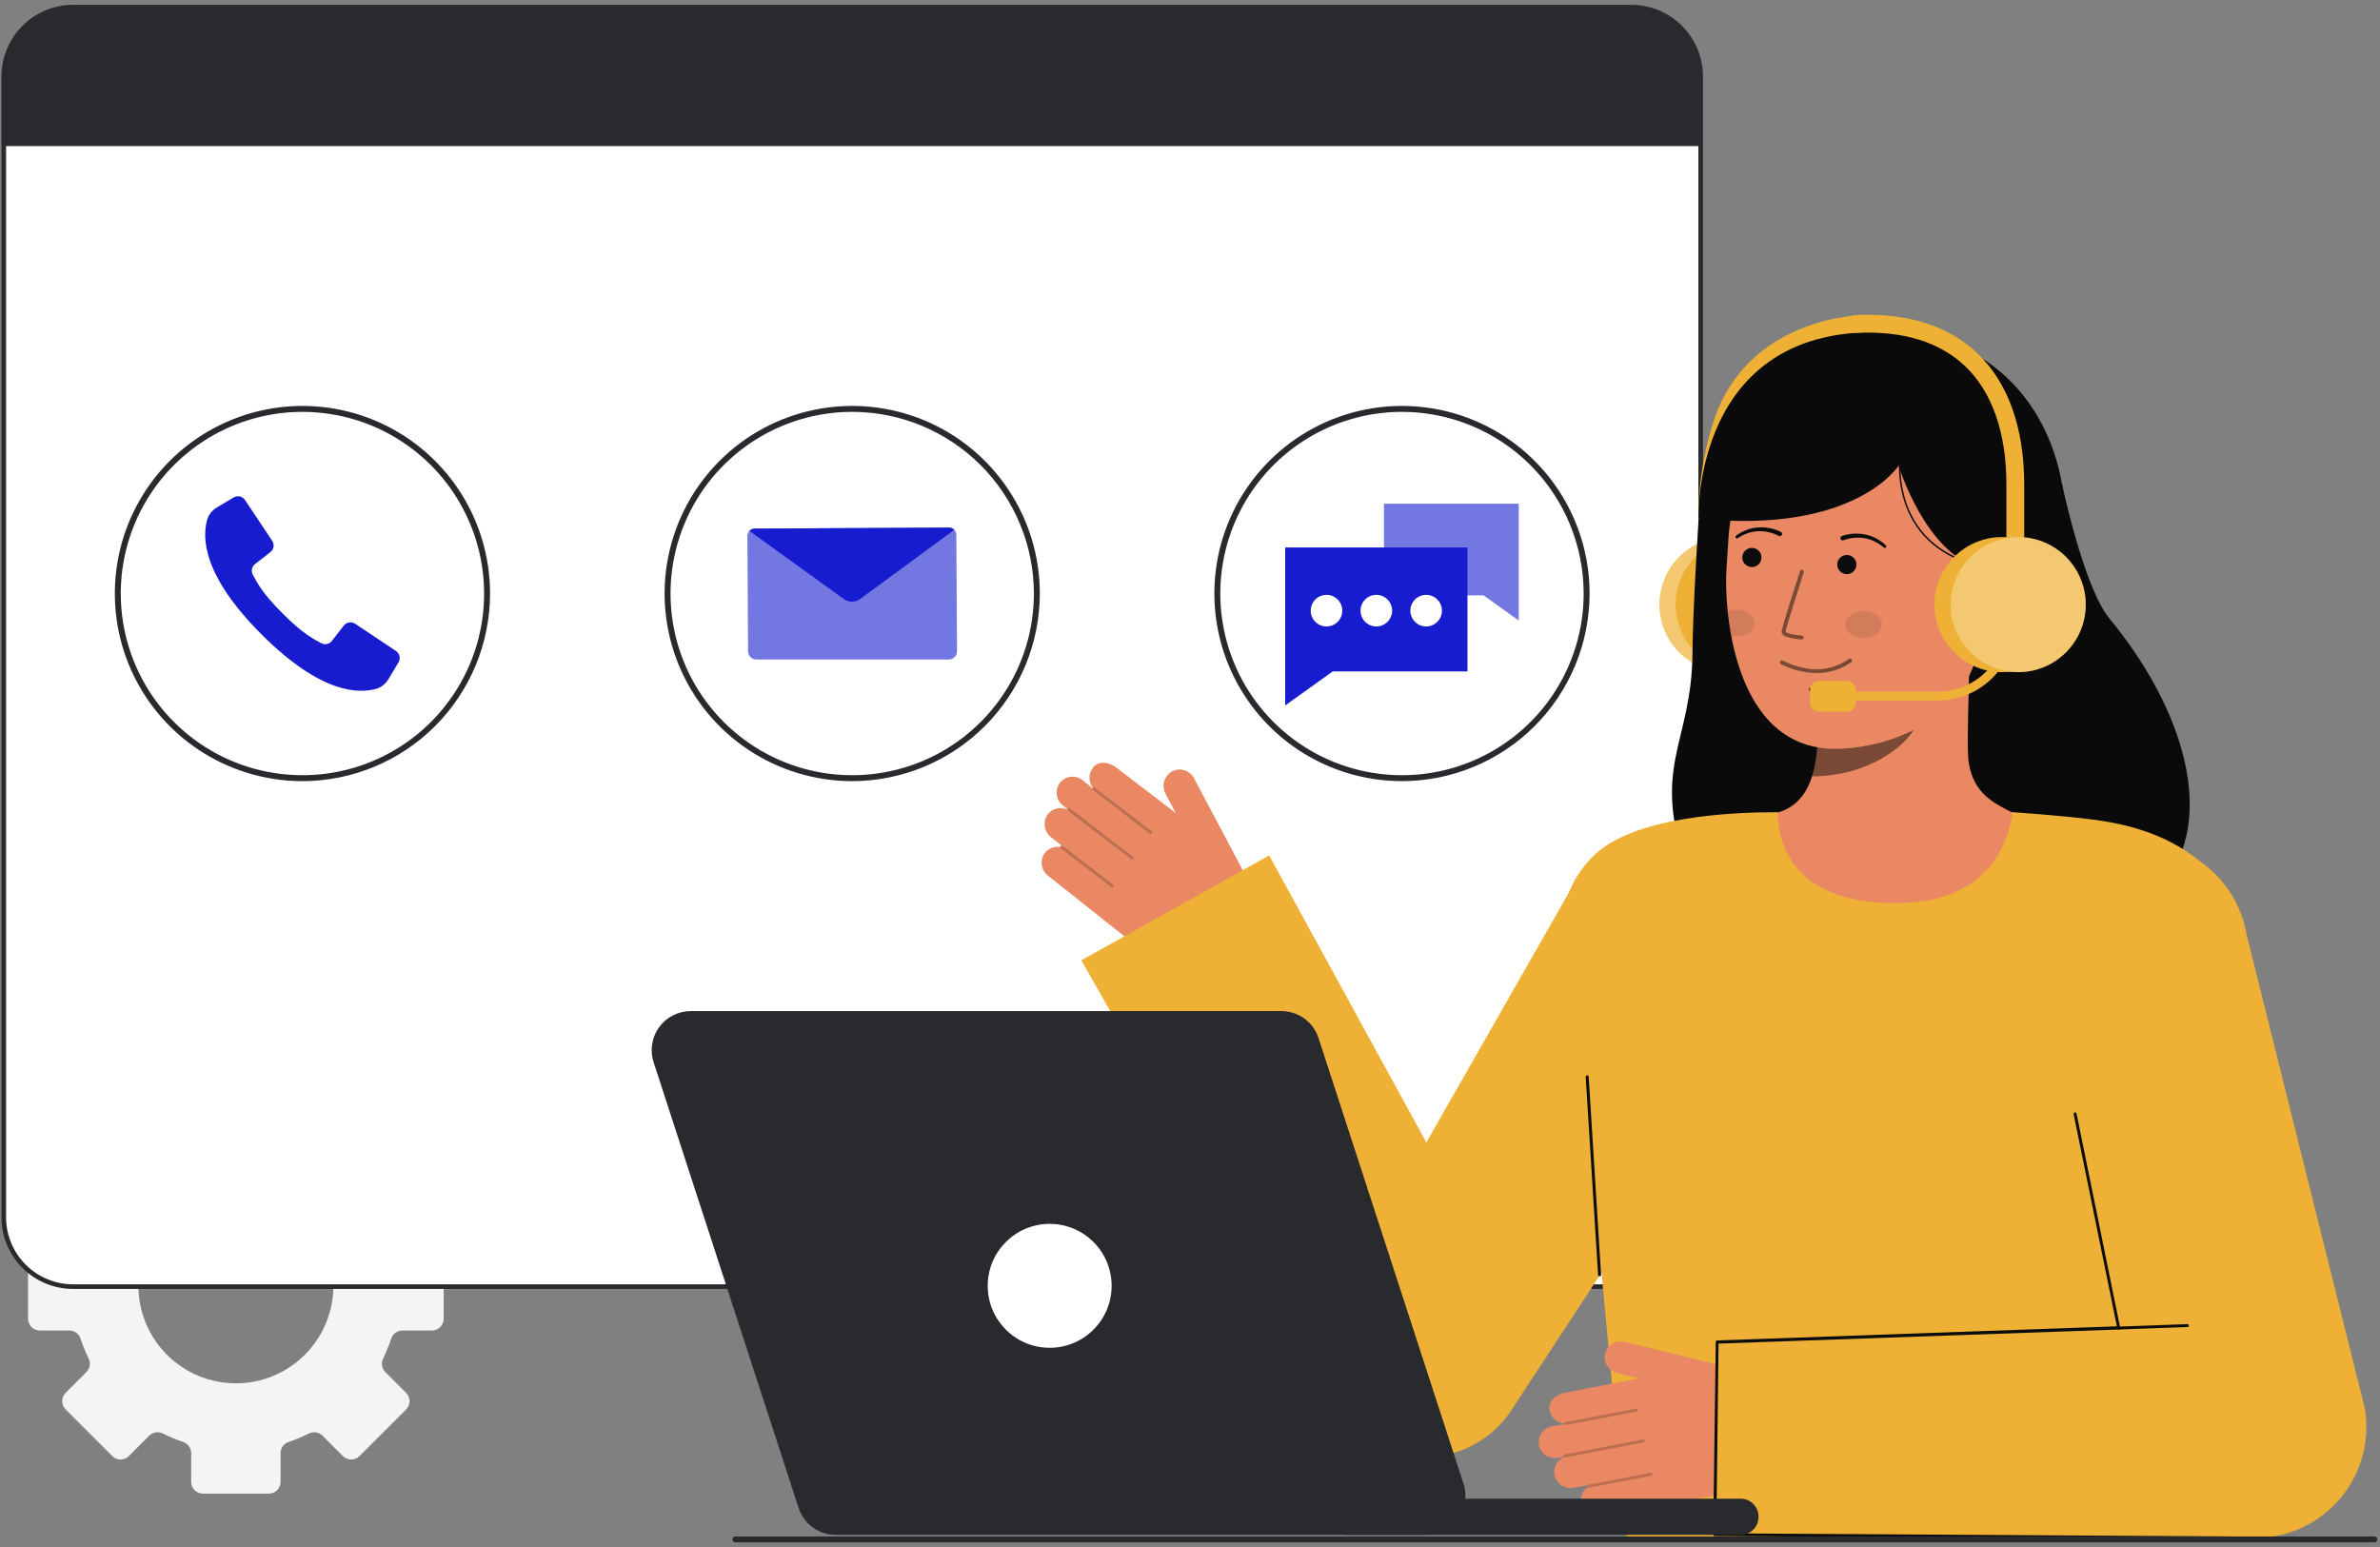 <svg width="483" height="314" viewBox="0 0 483 314" fill="none" xmlns="http://www.w3.org/2000/svg">
<rect x="0" y="0" width="483" height="314" fill="#808080" stroke="none"/>
<g clip-path="url(#clip0_58_1519)">
<path d="M87.66 251.878H81.493C81.002 251.879 80.524 251.727 80.124 251.444C79.724 251.161 79.422 250.76 79.259 250.297C78.787 248.942 78.229 247.618 77.587 246.334C77.366 245.89 77.29 245.387 77.371 244.898C77.452 244.408 77.685 243.956 78.037 243.606L82.422 239.222C82.867 238.776 83.118 238.172 83.118 237.542C83.118 236.911 82.867 236.307 82.422 235.861L72.953 226.397C72.507 225.951 71.903 225.701 71.273 225.701C70.643 225.701 70.038 225.951 69.593 226.397L65.131 230.859C64.783 231.207 64.336 231.439 63.85 231.521C63.365 231.603 62.867 231.531 62.424 231.316C61.165 230.701 59.867 230.166 58.54 229.715C58.073 229.556 57.667 229.254 57.38 228.852C57.092 228.45 56.938 227.968 56.939 227.474V221.153C56.939 220.842 56.878 220.533 56.759 220.245C56.639 219.956 56.464 219.695 56.244 219.474C56.023 219.254 55.761 219.079 55.473 218.959C55.185 218.84 54.876 218.779 54.565 218.779H41.174C40.862 218.779 40.553 218.84 40.265 218.959C39.977 219.079 39.715 219.254 39.495 219.474C39.274 219.695 39.099 219.956 38.98 220.245C38.861 220.533 38.799 220.842 38.799 221.153V227.475C38.8 227.969 38.646 228.451 38.359 228.853C38.072 229.255 37.666 229.557 37.198 229.716C35.871 230.167 34.574 230.702 33.314 231.317C32.872 231.532 32.373 231.604 31.888 231.522C31.403 231.44 30.955 231.209 30.608 230.86L26.145 226.398C25.7 225.952 25.095 225.702 24.465 225.702C23.835 225.702 23.231 225.952 22.785 226.398L13.316 235.863C12.87 236.308 12.62 236.913 12.62 237.543C12.62 238.173 12.87 238.777 13.316 239.223L17.699 243.606C18.051 243.956 18.284 244.408 18.364 244.898C18.445 245.387 18.369 245.89 18.148 246.334C17.507 247.618 16.949 248.942 16.48 250.297C16.317 250.76 16.014 251.16 15.613 251.443C15.212 251.726 14.734 251.878 14.243 251.878H8.075C7.763 251.878 7.454 251.939 7.166 252.059C6.878 252.178 6.616 252.353 6.396 252.573C6.175 252.794 6 253.056 5.881 253.344C5.762 253.632 5.7 253.941 5.7 254.253V267.644C5.7 267.955 5.762 268.264 5.881 268.552C6 268.84 6.175 269.102 6.396 269.323C6.616 269.543 6.878 269.718 7.166 269.838C7.454 269.957 7.763 270.018 8.075 270.018H14.08C14.58 270.018 15.067 270.175 15.472 270.468C15.876 270.76 16.178 271.174 16.334 271.648C16.798 273.04 17.352 274.4 17.994 275.72C18.211 276.164 18.285 276.665 18.205 277.153C18.124 277.642 17.893 278.093 17.544 278.444L13.315 282.673C13.095 282.893 12.92 283.155 12.8 283.443C12.681 283.731 12.619 284.039 12.619 284.351C12.619 284.663 12.681 284.971 12.8 285.259C12.92 285.547 13.095 285.809 13.315 286.029L22.784 295.499C23.23 295.944 23.834 296.194 24.465 296.194C25.095 296.194 25.699 295.944 26.145 295.499L30.291 291.352C30.644 291 31.099 290.768 31.592 290.689C32.084 290.61 32.589 290.688 33.035 290.912C34.377 291.582 35.762 292.16 37.182 292.642C37.653 292.801 38.062 293.103 38.352 293.507C38.642 293.91 38.798 294.394 38.799 294.891V300.739C38.799 301.051 38.86 301.36 38.979 301.649C39.098 301.937 39.273 302.199 39.493 302.42C39.714 302.641 39.976 302.816 40.264 302.936C40.553 303.055 40.862 303.117 41.174 303.117H54.561C54.873 303.117 55.182 303.055 55.471 302.936C55.759 302.816 56.021 302.641 56.241 302.42C56.462 302.199 56.637 301.937 56.756 301.649C56.875 301.36 56.936 301.051 56.936 300.739V294.891C56.937 294.394 57.093 293.91 57.383 293.507C57.673 293.103 58.082 292.801 58.553 292.642C59.973 292.16 61.358 291.582 62.7 290.912C63.145 290.688 63.65 290.61 64.143 290.689C64.635 290.768 65.091 291 65.444 291.352L69.59 295.499C70.036 295.944 70.64 296.194 71.27 296.194C71.9 296.194 72.505 295.944 72.951 295.499L82.422 286.029C82.643 285.809 82.817 285.547 82.937 285.259C83.056 284.971 83.118 284.663 83.118 284.351C83.118 284.039 83.056 283.731 82.937 283.443C82.817 283.155 82.643 282.893 82.422 282.673L78.193 278.444C77.844 278.093 77.613 277.642 77.533 277.153C77.452 276.665 77.526 276.164 77.744 275.72C78.385 274.4 78.94 273.04 79.403 271.648C79.559 271.174 79.861 270.76 80.266 270.468C80.671 270.175 81.157 270.018 81.657 270.018H87.662C87.974 270.018 88.283 269.957 88.571 269.838C88.859 269.718 89.121 269.543 89.341 269.323C89.562 269.102 89.737 268.84 89.856 268.552C89.975 268.264 90.037 267.955 90.037 267.644V254.253C90.037 253.941 89.975 253.632 89.856 253.343C89.737 253.055 89.561 252.793 89.341 252.573C89.12 252.352 88.858 252.177 88.569 252.058C88.281 251.939 87.972 251.878 87.66 251.878ZM47.87 280.735C43.956 280.735 40.13 279.575 36.876 277.4C33.621 275.226 31.085 272.135 29.587 268.519C28.089 264.904 27.698 260.925 28.461 257.086C29.225 253.247 31.109 249.721 33.877 246.954C36.644 244.186 40.17 242.302 44.009 241.538C47.847 240.775 51.826 241.167 55.442 242.664C59.058 244.162 62.149 246.698 64.323 249.953C66.498 253.207 67.658 257.033 67.658 260.947C67.658 263.545 67.146 266.119 66.152 268.519C65.157 270.92 63.7 273.102 61.862 274.939C60.025 276.777 57.843 278.235 55.442 279.229C53.041 280.223 50.468 280.735 47.87 280.735Z" fill="#F4F4F4"/>
<path d="M14.825 261.111L331.072 261.111C338.838 261.111 345.134 254.815 345.134 247.049L345.134 15.507C345.134 7.741 338.838 1.445 331.072 1.445L14.825 1.445C7.059 1.445 0.763 7.741 0.763 15.507L0.763 247.049C0.763 254.815 7.059 261.111 14.825 261.111Z" fill="white"/>
<path d="M0.294 247.049V15.507C0.298 11.655 1.831 7.962 4.555 5.238C7.279 2.514 10.973 0.981 14.825 0.977L331.073 0.977C334.926 0.981 338.619 2.514 341.343 5.238C344.067 7.962 345.6 11.655 345.604 15.507V247.049C345.6 250.901 344.068 254.595 341.343 257.319C338.619 260.043 334.926 261.575 331.073 261.579H14.825C10.973 261.575 7.279 260.043 4.555 257.319C1.831 254.595 0.298 250.901 0.294 247.049ZM14.825 1.915C11.221 1.919 7.766 3.352 5.218 5.901C2.669 8.449 1.236 11.904 1.232 15.508V247.049C1.236 250.653 2.669 254.108 5.218 256.656C7.766 259.205 11.221 260.638 14.825 260.642H331.073C334.677 260.638 338.132 259.205 340.681 256.656C343.229 254.108 344.663 250.653 344.667 247.049V15.507C344.663 11.903 343.229 8.448 340.681 5.9C338.132 3.351 334.677 1.918 331.073 1.914L14.825 1.915Z" fill="#292A2E"/>
<path d="M0.763 15.505V29.655H345.133V15.505C345.133 11.776 343.652 8.2 341.015 5.563C338.378 2.926 334.802 1.444 331.073 1.443H14.825C11.095 1.443 7.519 2.925 4.882 5.562C2.244 8.199 0.763 11.776 0.763 15.505Z" fill="#292A2E"/>
<path d="M61.379 158.526C53.849 158.526 46.487 156.293 40.226 152.11C33.965 147.926 29.085 141.98 26.203 135.023C23.322 128.066 22.568 120.41 24.037 113.025C25.506 105.639 29.132 98.855 34.457 93.53C39.782 88.206 46.566 84.58 53.951 83.111C61.337 81.641 68.992 82.395 75.949 85.277C82.906 88.159 88.852 93.039 93.036 99.3C97.219 105.561 99.453 112.922 99.453 120.452C99.441 130.547 95.426 140.224 88.288 147.362C81.15 154.499 71.473 158.514 61.379 158.526ZM61.379 83.582C54.087 83.582 46.958 85.744 40.895 89.796C34.831 93.847 30.105 99.606 27.315 106.343C24.524 113.08 23.794 120.493 25.217 127.646C26.639 134.798 30.151 141.368 35.307 146.524C40.464 151.68 47.034 155.192 54.186 156.615C61.338 158.037 68.751 157.307 75.489 154.517C82.226 151.726 87.984 147 92.036 140.937C96.087 134.873 98.249 127.745 98.249 120.452C98.239 110.677 94.351 101.305 87.439 94.392C80.526 87.479 71.154 83.591 61.379 83.579V83.582Z" fill="#292A2E"/>
<path d="M172.948 158.526C165.418 158.526 158.057 156.293 151.796 152.11C145.535 147.926 140.655 141.98 137.773 135.023C134.891 128.066 134.137 120.411 135.606 113.025C137.075 105.639 140.702 98.855 146.026 93.531C151.351 88.206 158.135 84.58 165.521 83.111C172.906 81.642 180.561 82.396 187.518 85.277C194.476 88.159 200.422 93.039 204.605 99.3C208.789 105.561 211.022 112.923 211.022 120.453C211.01 130.547 206.995 140.224 199.858 147.362C192.72 154.5 183.043 158.515 172.948 158.526ZM172.948 83.582C165.656 83.582 158.527 85.745 152.464 89.796C146.401 93.847 141.675 99.606 138.884 106.343C136.094 113.08 135.364 120.494 136.786 127.646C138.209 134.798 141.72 141.368 146.877 146.524C152.033 151.681 158.603 155.192 165.755 156.615C172.907 158.038 180.321 157.307 187.058 154.517C193.795 151.726 199.554 147 203.605 140.937C207.657 134.874 209.819 127.745 209.819 120.453C209.808 110.677 205.92 101.305 199.008 94.392C192.096 87.48 182.724 83.591 172.948 83.58V83.582Z" fill="#292A2E"/>
<path d="M284.519 158.526C276.989 158.526 269.628 156.293 263.366 152.11C257.105 147.926 252.225 141.98 249.344 135.023C246.462 128.066 245.708 120.411 247.177 113.025C248.646 105.639 252.272 98.855 257.597 93.531C262.922 88.206 269.706 84.58 277.091 83.111C284.477 81.642 292.132 82.396 299.089 85.277C306.046 88.159 311.992 93.039 316.176 99.3C320.36 105.561 322.592 112.923 322.592 120.453C322.581 130.547 318.566 140.224 311.428 147.362C304.291 154.5 294.613 158.515 284.519 158.526ZM284.519 83.582C277.227 83.582 270.098 85.745 264.035 89.796C257.971 93.847 253.246 99.606 250.455 106.343C247.664 113.08 246.934 120.494 248.357 127.646C249.779 134.798 253.291 141.368 258.447 146.524C263.604 151.681 270.174 155.192 277.326 156.615C284.478 158.038 291.891 157.307 298.629 154.517C305.366 151.726 311.124 147 315.176 140.937C319.227 134.874 321.39 127.745 321.39 120.453C321.379 110.677 317.491 101.305 310.579 94.392C303.667 87.48 294.295 83.591 284.519 83.58V83.582Z" fill="#292A2E"/>
<path opacity="0.6" d="M308.22 125.938V102.232H280.867V120.832H301.092L308.22 125.938Z" fill="#171DCE"/>
<path d="M260.817 143.165V111.104H297.81V136.26H270.458L260.817 143.165Z" fill="#171DCE"/>
<path d="M269.202 127.134C270.973 127.134 272.408 125.699 272.408 123.929C272.408 122.158 270.973 120.723 269.202 120.723C267.432 120.723 265.997 122.158 265.997 123.929C265.997 125.699 267.432 127.134 269.202 127.134Z" fill="white"/>
<path d="M279.314 127.134C281.084 127.134 282.52 125.699 282.52 123.929C282.52 122.158 281.084 120.723 279.314 120.723C277.543 120.723 276.108 122.158 276.108 123.929C276.108 125.699 277.543 127.134 279.314 127.134Z" fill="white"/>
<path d="M289.425 127.134C291.196 127.134 292.631 125.699 292.631 123.929C292.631 122.158 291.196 120.723 289.425 120.723C287.655 120.723 286.219 122.158 286.219 123.929C286.219 125.699 287.655 127.134 289.425 127.134Z" fill="white"/>
<path d="M80.348 132.102C80.717 132.348 80.976 132.726 81.073 133.159C81.171 133.591 81.098 134.044 80.87 134.423L78.796 137.879C78.246 138.813 77.357 139.501 76.314 139.798C72.867 140.743 65.266 140.933 53.081 128.75C40.896 116.567 41.088 108.962 42.033 105.516C42.33 104.473 43.017 103.584 43.951 103.033L47.408 100.96C47.788 100.732 48.24 100.66 48.672 100.757C49.104 100.854 49.482 101.114 49.728 101.483L55.238 109.749C55.479 110.111 55.574 110.551 55.505 110.98C55.435 111.409 55.206 111.796 54.862 112.063L51.767 114.469C51.443 114.719 51.218 115.078 51.136 115.48C51.053 115.881 51.116 116.299 51.315 116.658C52.223 118.292 53.084 120.217 57.346 124.485C61.608 128.752 63.541 129.607 65.172 130.516C65.531 130.714 65.949 130.778 66.351 130.695C66.752 130.611 67.111 130.387 67.361 130.061L69.766 126.968C70.034 126.625 70.421 126.395 70.85 126.325C71.279 126.256 71.719 126.351 72.081 126.592L80.348 132.102Z" fill="#171DCE"/>
<path opacity="0.6" d="M192.569 133.835H153.482C153.043 133.837 152.62 133.664 152.308 133.355C151.995 133.046 151.818 132.625 151.816 132.186L151.679 108.759C151.678 108.565 151.715 108.372 151.789 108.193C151.862 108.013 151.97 107.849 152.106 107.712C152.243 107.574 152.405 107.464 152.584 107.389C152.763 107.313 152.955 107.274 153.149 107.273L192.597 107.071C192.988 107.069 193.365 107.223 193.643 107.498C193.921 107.773 194.079 108.148 194.081 108.539L194.218 132.168C194.219 132.386 194.177 132.602 194.095 132.803C194.013 133.005 193.892 133.188 193.739 133.343C193.586 133.498 193.403 133.621 193.203 133.705C193.002 133.789 192.787 133.833 192.569 133.835Z" fill="#171DCE"/>
<path d="M193.661 107.514C191.327 109.228 174.378 121.703 174.36 121.715C173.9 121.973 173.379 122.104 172.851 122.093C172.324 122.083 171.808 121.931 171.359 121.655L152.081 107.743C152.218 107.596 152.384 107.478 152.568 107.398C152.752 107.317 152.951 107.275 153.152 107.274L192.596 107.069C192.794 107.068 192.991 107.108 193.174 107.184C193.356 107.26 193.522 107.373 193.661 107.514Z" fill="#171DCE"/>
<path d="M355.445 136.41C363.015 136.41 369.152 130.273 369.152 122.702C369.152 115.131 363.015 108.994 355.445 108.994C347.874 108.994 341.737 115.131 341.737 122.702C341.737 130.273 347.874 136.41 355.445 136.41Z" fill="#EEB035"/>
<path d="M349.021 121.403C348.668 121.403 348.323 121.3 348.029 121.106C347.734 120.913 347.503 120.637 347.363 120.313C347.116 119.74 341.378 106.045 347.61 85.956C354.361 64.195 377.876 63.942 378.113 63.942C378.591 63.942 379.05 64.132 379.389 64.47C379.727 64.809 379.917 65.268 379.917 65.746C379.917 66.225 379.727 66.684 379.389 67.022C379.05 67.361 378.591 67.551 378.113 67.551C377.254 67.551 357.008 67.834 351.054 87.024C345.213 105.851 350.618 118.754 350.674 118.882C350.792 119.157 350.841 119.456 350.815 119.754C350.789 120.052 350.689 120.338 350.525 120.588C350.361 120.838 350.137 121.043 349.874 121.185C349.611 121.327 349.317 121.402 349.018 121.402L349.021 121.403Z" fill="#EEB035"/>
<path d="M350.482 136.41C358.052 136.41 364.189 130.273 364.189 122.702C364.189 115.132 358.052 108.995 350.482 108.995C342.911 108.995 336.774 115.132 336.774 122.702C336.774 130.273 342.911 136.41 350.482 136.41Z" fill="#EEB035"/>
<path opacity="0.3" d="M350.482 136.41C358.052 136.41 364.189 130.273 364.189 122.702C364.189 115.132 358.052 108.995 350.482 108.995C342.911 108.995 336.774 115.132 336.774 122.702C336.774 130.273 342.911 136.41 350.482 136.41Z" fill="white"/>
<path d="M353.77 136.41C361.341 136.41 367.478 130.273 367.478 122.702C367.478 115.132 361.341 108.995 353.77 108.995C346.2 108.995 340.063 115.132 340.063 122.702C340.063 130.273 346.2 136.41 353.77 136.41Z" fill="#EEB035"/>
<path d="M418.43 98.038C418.43 98.038 422.834 119.14 428.093 125.525C443.236 143.905 449.882 165.983 439.016 179.45C428.15 192.917 352.456 203.794 342.78 177.492C334.635 155.349 343.373 151.428 343.479 132.241C343.527 123.558 344.728 105.248 344.728 105.248" fill="#0A0A0A"/>
<path d="M355.167 166.328C355.306 166.31 356.841 191.788 386.44 189.567C406.932 188.032 414.238 166.29 414.71 166.29C412.501 165.821 408.781 165.137 407.8 164.614C404.573 162.88 400.582 161.076 399.54 154.81C398.939 151.201 399.958 132.723 399.645 129.067L368.191 136.087C368.631 143.804 371.707 161.695 360.925 164.861C359.129 165.389 357.196 165.871 355.167 166.328Z" fill="#E98862"/>
<path opacity="0.5" d="M367.747 157.553C368.24 155.966 368.557 154.329 368.693 152.672C369.039 148.891 368.97 145.083 368.488 141.317C374.88 140.454 380.902 137.816 385.87 133.701C386.455 135.858 389.667 145.283 388.777 147.333C387.097 151.208 379.198 157.553 367.747 157.553Z" fill="#0C0C0C"/>
<path d="M373.347 151.957C385.797 151.489 401.035 144.429 402.122 127.618L403.103 112.45C404.19 95.64 396.242 81.441 380.414 80.418C364.586 79.395 351.874 92.257 350.787 109.067L350.353 115.782C349.936 122.235 351.133 152.79 373.347 151.957Z" fill="#E98862"/>
<path opacity="0.1" d="M378.264 129.46C380.319 129.429 381.967 128.181 381.944 126.674C381.921 125.167 380.236 123.97 378.181 124.002C376.126 124.033 374.479 125.28 374.502 126.788C374.525 128.295 376.209 129.491 378.264 129.46Z" fill="#0C0C0C"/>
<path opacity="0.1" d="M356.094 126.407C356.113 127.911 354.466 129.159 352.412 129.193C352.056 129.198 351.701 129.167 351.352 129.099C351.02 127.346 350.786 125.647 350.625 124.067C351.168 123.851 351.746 123.738 352.33 123.734C354.387 123.7 356.071 124.896 356.094 126.407Z" fill="#0C0C0C"/>
<path d="M355.534 115.084C356.61 115.084 357.481 114.213 357.481 113.137C357.481 112.062 356.61 111.19 355.534 111.19C354.459 111.19 353.587 112.062 353.587 113.137C353.587 114.213 354.459 115.084 355.534 115.084Z" fill="#0C0C0C"/>
<path d="M374.801 116.524C375.876 116.524 376.747 115.652 376.747 114.577C376.747 113.502 375.876 112.63 374.801 112.63C373.725 112.63 372.854 113.502 372.854 114.577C372.854 115.652 373.725 116.524 374.801 116.524Z" fill="#0C0C0C"/>
<path opacity="0.5" d="M365.65 129.781H365.62C364.978 129.735 364.339 129.653 363.706 129.537C362.761 129.357 361.51 129.019 361.564 128.178C361.625 127.22 364.918 117.055 365.294 115.899C365.329 115.802 365.401 115.722 365.495 115.677C365.588 115.632 365.695 115.624 365.793 115.656C365.892 115.688 365.974 115.757 366.023 115.849C366.072 115.94 366.083 116.047 366.055 116.146C364.65 120.477 362.405 127.585 362.364 128.23C362.502 128.509 364.08 128.878 365.672 128.982C365.775 128.99 365.87 129.036 365.939 129.113C366.008 129.189 366.045 129.289 366.043 129.392C366.04 129.495 365.998 129.593 365.925 129.665C365.852 129.738 365.754 129.78 365.651 129.782L365.65 129.781Z" fill="#0C0C0C"/>
<path opacity="0.5" d="M368.814 136.592C366.25 136.576 363.727 135.958 361.447 134.788C361.399 134.764 361.357 134.732 361.322 134.693C361.288 134.653 361.261 134.608 361.244 134.558C361.21 134.457 361.217 134.348 361.263 134.252C361.31 134.157 361.392 134.084 361.493 134.05C361.593 134.015 361.703 134.022 361.798 134.069C366.717 136.475 371.302 136.398 375.053 133.846C375.129 133.792 375.208 133.742 375.288 133.696C375.383 133.654 375.49 133.649 375.587 133.683C375.685 133.717 375.765 133.788 375.812 133.88C375.859 133.973 375.868 134.08 375.837 134.178C375.807 134.277 375.74 134.361 375.649 134.411C375.619 134.428 375.571 134.462 375.503 134.508C373.53 135.853 371.201 136.578 368.814 136.592Z" fill="#0C0C0C"/>
<path d="M415.918 116.078L401.74 115.242C390.716 112.285 385.302 94.498 385.302 94.498C385.302 94.498 376.484 108.5 344.703 105.234C344.703 105.234 343.154 60.743 390.398 68.276C405.59 70.699 418.014 84.044 419.139 104.037C419.927 118.049 415.918 116.078 415.918 116.078Z" fill="#0A0A0A"/>
<path d="M400.808 132.676C405.62 132.987 409.85 128.093 410.161 123.283C410.472 118.473 406.744 115.569 401.934 115.258L399.247 118.32L396.672 132.409L400.808 132.676Z" fill="#E98862"/>
<path d="M360.946 108.734C359.662 108.064 358.224 107.745 356.777 107.81C356.05 107.839 355.331 107.976 354.645 108.219C353.952 108.46 353.293 108.787 352.682 109.193L352.663 109.205C352.594 109.246 352.513 109.26 352.435 109.242C352.357 109.224 352.289 109.177 352.245 109.109C352.202 109.042 352.187 108.961 352.203 108.883C352.219 108.804 352.264 108.735 352.331 108.69C352.974 108.231 353.673 107.855 354.41 107.57C355.153 107.28 355.934 107.104 356.729 107.046C358.338 106.919 359.952 107.227 361.401 107.936C361.51 107.99 361.593 108.086 361.632 108.202C361.671 108.317 361.662 108.443 361.607 108.553C361.553 108.662 361.457 108.744 361.341 108.783C361.226 108.822 361.1 108.813 360.991 108.758L360.979 108.752L360.946 108.734Z" fill="#0C0C0C"/>
<path d="M373.8 108.777C375.327 108.253 376.966 108.149 378.547 108.476C379.329 108.632 380.082 108.904 380.783 109.284C381.479 109.658 382.126 110.119 382.708 110.654C382.766 110.708 382.802 110.781 382.808 110.86C382.813 110.939 382.788 111.017 382.737 111.078C382.686 111.139 382.614 111.177 382.535 111.186C382.456 111.194 382.377 111.172 382.315 111.124L382.296 111.109C381.741 110.631 381.127 110.224 380.47 109.898C379.819 109.572 379.123 109.346 378.405 109.228C376.977 108.983 375.511 109.12 374.154 109.626L374.121 109.639C374.065 109.661 374.005 109.672 373.944 109.671C373.884 109.669 373.824 109.656 373.769 109.632C373.714 109.608 373.664 109.573 373.622 109.529C373.58 109.486 373.547 109.434 373.525 109.378C373.503 109.322 373.493 109.262 373.494 109.201C373.495 109.141 373.508 109.082 373.533 109.026C373.557 108.971 373.592 108.921 373.635 108.879C373.679 108.837 373.73 108.805 373.786 108.783L373.8 108.777Z" fill="#0C0C0C"/>
<path opacity="0.52" d="M368.736 140.387C368.273 140.392 367.81 140.356 367.353 140.282C367.301 140.274 367.251 140.256 367.206 140.228C367.162 140.201 367.123 140.165 367.092 140.122C367.061 140.08 367.039 140.031 367.027 139.98C367.014 139.929 367.012 139.876 367.021 139.824C367.029 139.772 367.047 139.723 367.075 139.678C367.102 139.633 367.138 139.594 367.181 139.563C367.223 139.532 367.272 139.51 367.323 139.498C367.374 139.486 367.427 139.484 367.479 139.492C370.231 139.93 371.618 138.73 371.676 138.679C371.755 138.608 371.859 138.571 371.965 138.576C372.071 138.581 372.17 138.629 372.241 138.707C372.313 138.786 372.35 138.89 372.344 138.996C372.339 139.102 372.292 139.201 372.213 139.272C371.218 140.034 369.989 140.429 368.736 140.387Z" fill="#0C0C0C"/>
<path d="M401.894 115.032C392.142 112.829 388.195 106.83 386.603 102.186C385.559 99.086 385.175 95.802 385.474 92.545L385.775 92.585C385.481 95.8 385.862 99.04 386.893 102.099C388.463 106.667 392.352 112.565 401.964 114.739L401.894 115.032Z" fill="#0C0C0C"/>
<path d="M251.927 176.135L242.275 157.935C242.062 157.535 241.769 157.184 241.414 156.904C241.058 156.624 240.649 156.421 240.21 156.307C239.772 156.194 239.315 156.174 238.869 156.247C238.422 156.32 237.995 156.485 237.616 156.732C236.93 157.21 236.445 157.925 236.256 158.74C236.067 159.554 236.188 160.41 236.594 161.14L238.663 165.043L226.522 155.758C225.19 154.702 222.881 154.258 221.794 155.83C221.337 156.408 221.089 157.123 221.091 157.86C221.092 158.597 221.344 159.311 221.803 159.887C221.79 159.897 221.778 159.908 221.767 159.921C221.759 159.931 221.758 159.944 221.751 159.955L219.698 158.323C219.317 158.022 218.874 157.809 218.401 157.7C217.928 157.592 217.436 157.59 216.962 157.696C216.488 157.801 216.044 158.011 215.662 158.31C215.279 158.609 214.968 158.99 214.752 159.424C214.424 160.115 214.344 160.898 214.524 161.641C214.705 162.384 215.135 163.043 215.742 163.507L216.617 164.2C216.608 164.234 216.606 164.27 216.61 164.305C215.911 163.974 215.117 163.903 214.37 164.103C213.623 164.304 212.972 164.763 212.533 165.4C212.073 166.111 211.898 166.969 212.043 167.804C212.188 168.638 212.642 169.387 213.315 169.901L215.485 171.622C215.438 171.619 215.39 171.628 215.346 171.647C215.302 171.667 215.263 171.696 215.233 171.734C215.2 171.78 215.181 171.835 215.178 171.891C214.473 171.769 213.748 171.882 213.114 172.213C212.48 172.543 211.972 173.073 211.668 173.72C211.363 174.406 211.298 175.175 211.485 175.903C211.671 176.631 212.098 177.274 212.695 177.729L231.012 192.25C233.574 194.281 236.685 195.5 239.945 195.752C243.206 196.004 246.467 195.277 249.311 193.663C251.763 192.272 253.576 189.979 254.365 187.273C255.154 184.566 254.856 181.658 253.535 179.167L251.927 176.135Z" fill="#E98862"/>
<g opacity="0.2">
<path d="M233.776 169.136C233.727 169.197 233.656 169.237 233.578 169.246C233.5 169.256 233.421 169.234 233.359 169.186L221.824 160.341C221.792 160.317 221.766 160.287 221.746 160.253C221.726 160.219 221.714 160.181 221.708 160.142C221.703 160.103 221.706 160.063 221.716 160.025C221.726 159.987 221.744 159.951 221.768 159.919C221.792 159.888 221.822 159.862 221.856 159.842C221.89 159.822 221.928 159.809 221.967 159.804C222.007 159.799 222.046 159.802 222.085 159.812C222.123 159.822 222.159 159.84 222.19 159.864L233.725 168.709C233.788 168.758 233.829 168.829 233.84 168.908C233.85 168.987 233.829 169.067 233.78 169.13L233.776 169.136Z" fill="#0C0C0C"/>
</g>
<g opacity="0.2">
<path d="M230.015 174.331C229.966 174.392 229.895 174.432 229.817 174.441C229.739 174.45 229.66 174.429 229.598 174.381L216.726 164.51C216.663 164.462 216.622 164.39 216.611 164.311C216.601 164.232 216.622 164.152 216.67 164.089C216.721 164.028 216.792 163.989 216.87 163.978C216.948 163.968 217.027 163.988 217.091 164.033L229.965 173.902C230.028 173.95 230.069 174.022 230.08 174.101C230.09 174.179 230.069 174.259 230.021 174.323L230.015 174.331Z" fill="#0C0C0C"/>
</g>
<g opacity="0.2">
<path d="M225.975 179.981C225.926 180.042 225.855 180.082 225.777 180.091C225.699 180.1 225.62 180.079 225.558 180.031L215.289 172.157C215.225 172.108 215.184 172.037 215.173 171.958C215.163 171.878 215.184 171.798 215.233 171.735C215.282 171.672 215.353 171.63 215.432 171.62C215.512 171.609 215.592 171.631 215.655 171.679L225.923 179.555C225.987 179.604 226.028 179.675 226.038 179.754C226.049 179.833 226.028 179.913 225.979 179.976L225.975 179.981Z" fill="#0C0C0C"/>
</g>
<path d="M320.675 177.144L289.465 231.85L257.567 173.606L219.449 194.889L270.766 285.063C272.428 287.96 274.745 290.428 277.533 292.268C282.208 295.332 287.91 296.413 293.383 295.274C298.856 294.135 303.652 290.868 306.716 286.193L306.98 285.79L361.715 202.266L320.675 177.144Z" fill="#EEB035"/>
<path d="M251.926 176.135L242.275 157.935C242.062 157.535 241.769 157.184 241.414 156.904C241.058 156.624 240.649 156.42 240.21 156.307C239.772 156.194 239.315 156.173 238.869 156.247C238.422 156.32 237.995 156.485 237.616 156.732C236.93 157.21 236.445 157.925 236.256 158.739C236.067 159.554 236.188 160.409 236.594 161.14L238.663 165.043L241.881 172.09" fill="#E98862"/>
<path d="M386.993 183.198C407.498 182.231 408.361 164.827 408.361 164.827C408.361 164.827 418.521 165.483 425.275 166.397C436.334 167.893 443.628 171.643 449.433 177.447C454.833 182.848 458.121 188.69 454.642 225.993C452.123 253 453.896 312.413 453.896 312.413H330.141C330.141 312.413 322.72 234.543 321.686 222.385C319.712 199.174 311.627 186.091 322.927 174.135C331.122 165.464 352.279 164.827 360.795 164.828C360.934 164.828 359.067 184.514 386.993 183.198Z" fill="#EEB035"/>
<path d="M322.407 218.503C322.402 218.424 322.365 218.349 322.305 218.296C322.245 218.243 322.167 218.217 322.087 218.222C322.007 218.227 321.933 218.263 321.88 218.323C321.827 218.383 321.8 218.461 321.805 218.541L324.322 258.737C324.326 258.809 324.357 258.877 324.408 258.929C324.458 258.98 324.526 259.012 324.598 259.018C324.612 259.019 324.626 259.019 324.641 259.018C324.68 259.015 324.719 259.005 324.754 258.988C324.79 258.97 324.822 258.946 324.848 258.916C324.874 258.887 324.894 258.852 324.907 258.815C324.919 258.777 324.925 258.738 324.922 258.698" fill="#0C0C0C"/>
<path d="M349.672 277.179L329.654 272.315C329.214 272.208 328.757 272.194 328.311 272.274C327.865 272.354 327.441 272.525 327.065 272.778C326.69 273.03 326.371 273.358 326.129 273.741C325.887 274.123 325.727 274.552 325.66 275C325.561 275.83 325.775 276.667 326.259 277.349C326.742 278.031 327.462 278.508 328.278 278.69L332.571 279.733L317.566 282.649C315.893 282.943 314.027 284.376 314.483 286.232C314.611 286.958 314.981 287.618 315.533 288.106C316.086 288.594 316.787 288.881 317.523 288.919C317.521 288.935 317.521 288.952 317.523 288.968C317.523 288.981 317.533 288.991 317.537 289.003L314.956 289.458C314.478 289.543 314.025 289.733 313.63 290.015C313.234 290.297 312.907 290.663 312.671 291.088C312.436 291.512 312.298 291.984 312.268 292.468C312.237 292.953 312.316 293.438 312.497 293.888C312.796 294.592 313.328 295.171 314.003 295.53C314.679 295.888 315.457 296.004 316.207 295.857L317.305 295.663C317.326 295.693 317.351 295.718 317.38 295.739C316.668 296.042 316.088 296.588 315.742 297.28C315.396 297.971 315.308 298.764 315.493 299.515C315.718 300.331 316.244 301.032 316.964 301.478C317.684 301.924 318.545 302.082 319.377 301.921L322.105 301.439C322.071 301.473 322.046 301.515 322.032 301.56C322.017 301.606 322.014 301.654 322.022 301.702C322.034 301.757 322.062 301.808 322.103 301.848C321.544 302.294 321.147 302.911 320.973 303.605C320.799 304.298 320.858 305.03 321.14 305.686C321.451 306.37 321.983 306.93 322.651 307.273C323.319 307.617 324.083 307.725 324.82 307.581L347.84 303.52C351.06 302.952 354.038 301.436 356.39 299.165C358.743 296.894 360.364 293.972 361.045 290.773C361.632 288.016 361.121 285.138 359.621 282.751C358.12 280.364 355.748 278.656 353.008 277.99L349.672 277.179Z" fill="#E98862"/>
<g opacity="0.2">
<path d="M332.389 286.107C332.402 286.184 332.384 286.264 332.339 286.329C332.294 286.394 332.226 286.438 332.148 286.453L317.876 289.207C317.837 289.215 317.797 289.215 317.758 289.207C317.72 289.199 317.683 289.183 317.65 289.161C317.617 289.139 317.589 289.111 317.568 289.078C317.546 289.045 317.531 289.008 317.523 288.969C317.516 288.93 317.516 288.89 317.524 288.852C317.532 288.813 317.548 288.776 317.57 288.743C317.592 288.711 317.62 288.683 317.653 288.661C317.686 288.639 317.723 288.624 317.762 288.617L332.034 285.861C332.073 285.854 332.113 285.854 332.152 285.862C332.191 285.87 332.228 285.886 332.261 285.908C332.293 285.931 332.322 285.959 332.343 285.993C332.365 286.026 332.38 286.063 332.387 286.102L332.389 286.107Z" fill="#0C0C0C"/>
</g>
<g opacity="0.2">
<path d="M333.78 292.368C333.793 292.445 333.775 292.525 333.73 292.589C333.685 292.654 333.617 292.698 333.539 292.713L317.611 295.788C317.572 295.795 317.532 295.795 317.493 295.787C317.455 295.779 317.418 295.763 317.385 295.741C317.352 295.718 317.324 295.69 317.303 295.656C317.281 295.623 317.266 295.586 317.259 295.547C317.247 295.469 317.265 295.389 317.31 295.323C317.354 295.258 317.422 295.212 317.5 295.195L333.428 292.121C333.467 292.113 333.507 292.113 333.546 292.122C333.585 292.13 333.621 292.145 333.654 292.168C333.687 292.19 333.715 292.219 333.736 292.252C333.758 292.285 333.773 292.322 333.78 292.361V292.368Z" fill="#0C0C0C"/>
</g>
<g opacity="0.2">
<path d="M335.32 299.141C335.333 299.218 335.315 299.298 335.27 299.362C335.225 299.427 335.157 299.471 335.08 299.486L322.374 301.939C322.335 301.946 322.295 301.946 322.257 301.938C322.218 301.93 322.181 301.915 322.148 301.893C322.116 301.871 322.088 301.842 322.066 301.809C322.044 301.776 322.029 301.739 322.022 301.701C322.014 301.662 322.014 301.622 322.022 301.583C322.03 301.545 322.046 301.508 322.068 301.475C322.09 301.442 322.118 301.414 322.151 301.392C322.184 301.371 322.221 301.356 322.26 301.348L334.965 298.895C335.004 298.888 335.044 298.888 335.083 298.896C335.122 298.904 335.159 298.92 335.192 298.942C335.224 298.965 335.252 298.993 335.274 299.026C335.296 299.06 335.311 299.097 335.318 299.136L335.32 299.141Z" fill="#0C0C0C"/>
</g>
<path d="M347.678 311.394L455.245 311.981C458.71 312.358 462.215 311.927 465.485 310.722C468.755 309.517 471.701 307.571 474.093 305.036C476.484 302.501 478.256 299.446 479.268 296.112C480.281 292.777 480.507 289.253 479.929 285.817L455.965 189.821C455.489 186.886 454.438 184.074 452.871 181.547C451.305 179.02 449.255 176.828 446.838 175.096C444.421 173.364 441.686 172.127 438.79 171.457C435.893 170.786 432.893 170.694 429.961 171.187C427.029 171.68 424.223 172.747 421.706 174.328C419.188 175.909 417.007 177.973 415.29 180.399C413.572 182.826 412.351 185.568 411.697 188.469C411.043 191.369 410.969 194.37 411.479 197.299L429.858 269.618L348.199 272.303L347.678 311.394Z" fill="#EEB035"/>
<path d="M443.918 269.315C443.993 269.315 444.066 269.286 444.121 269.234C444.176 269.182 444.21 269.112 444.215 269.036C444.221 268.961 444.198 268.886 444.151 268.827C444.104 268.768 444.036 268.729 443.962 268.717L430.031 269.223C429.992 269.217 429.952 269.218 429.913 269.227C429.875 269.237 429.839 269.254 429.807 269.277C429.775 269.301 429.748 269.33 429.728 269.365C429.708 269.399 429.695 269.436 429.689 269.476C429.678 269.555 429.698 269.635 429.745 269.699C429.792 269.763 429.863 269.806 429.942 269.817L443.873 269.312C443.888 269.314 443.903 269.315 443.918 269.315Z" fill="#0C0C0C"/>
<path d="M452.117 312.413C452.196 312.418 452.275 312.392 452.335 312.339C452.395 312.286 452.432 312.212 452.437 312.132C452.442 312.052 452.415 311.974 452.363 311.914C452.31 311.854 452.235 311.817 452.156 311.812L348.307 311.164L348.763 272.669L429.934 269.817C429.981 269.823 430.028 269.818 430.073 269.802C430.117 269.787 430.157 269.761 430.19 269.727C430.223 269.693 430.247 269.652 430.261 269.607C430.275 269.562 430.278 269.515 430.27 269.468L421.418 226C421.412 225.96 421.398 225.923 421.378 225.889C421.357 225.855 421.329 225.826 421.297 225.803C421.265 225.78 421.228 225.764 421.19 225.755C421.151 225.747 421.111 225.746 421.072 225.753C420.993 225.766 420.923 225.81 420.877 225.875C420.831 225.94 420.812 226.021 420.825 226.099L429.607 269.165L348.535 272.031C348.495 272.025 348.454 272.028 348.416 272.039C348.377 272.049 348.341 272.068 348.309 272.092C348.278 272.117 348.251 272.148 348.232 272.183C348.213 272.218 348.2 272.257 348.196 272.297L347.676 311.393C347.667 311.471 347.69 311.55 347.738 311.612C347.787 311.673 347.858 311.714 347.936 311.724L452.075 312.41C452.089 312.412 452.103 312.413 452.117 312.413Z" fill="#0C0C0C"/>
<path d="M297.011 301.118L267.584 210.662C267.067 209.073 266.06 207.688 264.708 206.706C263.356 205.723 261.727 205.194 260.056 205.194H140.17C138.92 205.194 137.688 205.49 136.575 206.057C135.462 206.625 134.498 207.448 133.764 208.459C133.029 209.47 132.545 210.641 132.35 211.875C132.154 213.109 132.254 214.372 132.641 215.561L162.068 306.017C162.585 307.607 163.591 308.992 164.944 309.974C166.296 310.956 167.925 311.485 169.596 311.485H289.482C290.731 311.485 291.963 311.189 293.077 310.622C294.19 310.054 295.154 309.231 295.888 308.22C296.622 307.209 297.107 306.038 297.302 304.804C297.497 303.57 297.398 302.307 297.011 301.118Z" fill="#292A2E"/>
<path d="M353.258 304.15H273.007C271.007 304.15 269.386 305.772 269.386 307.771V307.864C269.386 309.864 271.007 311.485 273.007 311.485H353.258C355.257 311.485 356.878 309.864 356.878 307.864V307.771C356.878 305.772 355.257 304.15 353.258 304.15Z" fill="#292A2E"/>
<path d="M213.022 273.522C219.966 273.522 225.596 267.892 225.596 260.948C225.596 254.003 219.966 248.374 213.022 248.374C206.077 248.374 200.448 254.003 200.448 260.948C200.448 267.892 206.077 273.522 213.022 273.522Z" fill="white"/>
<path d="M408.986 120.645C408.507 120.645 408.048 120.455 407.71 120.116C407.371 119.778 407.181 119.319 407.181 118.84V98.285C407.181 87.826 404.286 79.538 398.809 74.318C393.617 69.37 386.167 67.095 376.674 67.55C376.437 67.563 376.199 67.529 375.975 67.449C375.751 67.37 375.545 67.247 375.368 67.087C375.192 66.928 375.049 66.735 374.947 66.52C374.845 66.305 374.787 66.073 374.776 65.835C374.764 65.598 374.8 65.36 374.881 65.136C374.961 64.913 375.085 64.707 375.246 64.532C375.406 64.356 375.599 64.214 375.815 64.113C376.03 64.013 376.264 63.956 376.501 63.946C387.022 63.437 395.367 66.051 401.301 71.705C407.51 77.623 410.793 86.814 410.793 98.285V118.84C410.793 119.077 410.746 119.312 410.655 119.531C410.564 119.75 410.431 119.949 410.263 120.117C410.096 120.284 409.896 120.417 409.677 120.508C409.458 120.598 409.223 120.645 408.986 120.645Z" fill="#EEB035"/>
<path d="M406.289 136.41C413.859 136.41 419.996 130.273 419.996 122.702C419.996 115.132 413.859 108.994 406.289 108.994C398.718 108.994 392.581 115.132 392.581 122.702C392.581 130.273 398.718 136.41 406.289 136.41Z" fill="#EEB035"/>
<path d="M406.818 132.97C406.722 132.901 406.613 132.851 406.498 132.823C406.383 132.796 406.263 132.792 406.146 132.81C406.029 132.829 405.917 132.871 405.816 132.933C405.715 132.995 405.627 133.076 405.558 133.172L404.51 134.621C403.224 136.393 401.538 137.835 399.589 138.83C397.639 139.826 395.482 140.346 393.294 140.349H376.605V139.996C376.605 139.518 376.415 139.059 376.077 138.72C375.738 138.382 375.279 138.192 374.801 138.192H369.153C368.674 138.192 368.215 138.382 367.877 138.72C367.539 139.059 367.348 139.518 367.348 139.996V142.638C367.348 143.116 367.539 143.575 367.877 143.914C368.215 144.252 368.674 144.442 369.153 144.442H374.801C375.279 144.442 375.738 144.252 376.077 143.914C376.415 143.575 376.605 143.116 376.605 142.638V142.157H393.294C395.768 142.153 398.206 141.565 400.409 140.44C402.612 139.315 404.518 137.684 405.971 135.682L407.02 134.233C407.09 134.137 407.14 134.028 407.168 133.913C407.196 133.797 407.2 133.677 407.182 133.56C407.163 133.443 407.121 133.33 407.059 133.229C406.996 133.128 406.914 133.04 406.818 132.97Z" fill="#EEB035"/>
<path d="M409.578 136.41C417.148 136.41 423.285 130.273 423.285 122.702C423.285 115.132 417.148 108.994 409.578 108.994C402.007 108.994 395.87 115.132 395.87 122.702C395.87 130.273 402.007 136.41 409.578 136.41Z" fill="#EEB035"/>
<path opacity="0.3" d="M409.578 136.41C417.148 136.41 423.285 130.273 423.285 122.702C423.285 115.132 417.148 108.994 409.578 108.994C402.007 108.994 395.87 115.132 395.87 122.702C395.87 130.273 402.007 136.41 409.578 136.41Z" fill="white"/>
<path d="M149.233 313.015H481.851C482.01 313.015 482.163 312.952 482.276 312.839C482.389 312.726 482.452 312.573 482.452 312.413C482.452 312.254 482.389 312.101 482.276 311.988C482.163 311.875 482.01 311.812 481.851 311.812H149.233C149.074 311.812 148.921 311.875 148.808 311.988C148.695 312.101 148.632 312.254 148.632 312.413C148.632 312.573 148.695 312.726 148.808 312.839C148.921 312.952 149.074 313.015 149.233 313.015Z" fill="#292A2E"/>
</g>
<defs>
<clipPath id="clip0_58_1519">
<rect width="483" height="312.046" fill="white" transform="translate(0 0.977)"/>
</clipPath>
</defs>
</svg>
